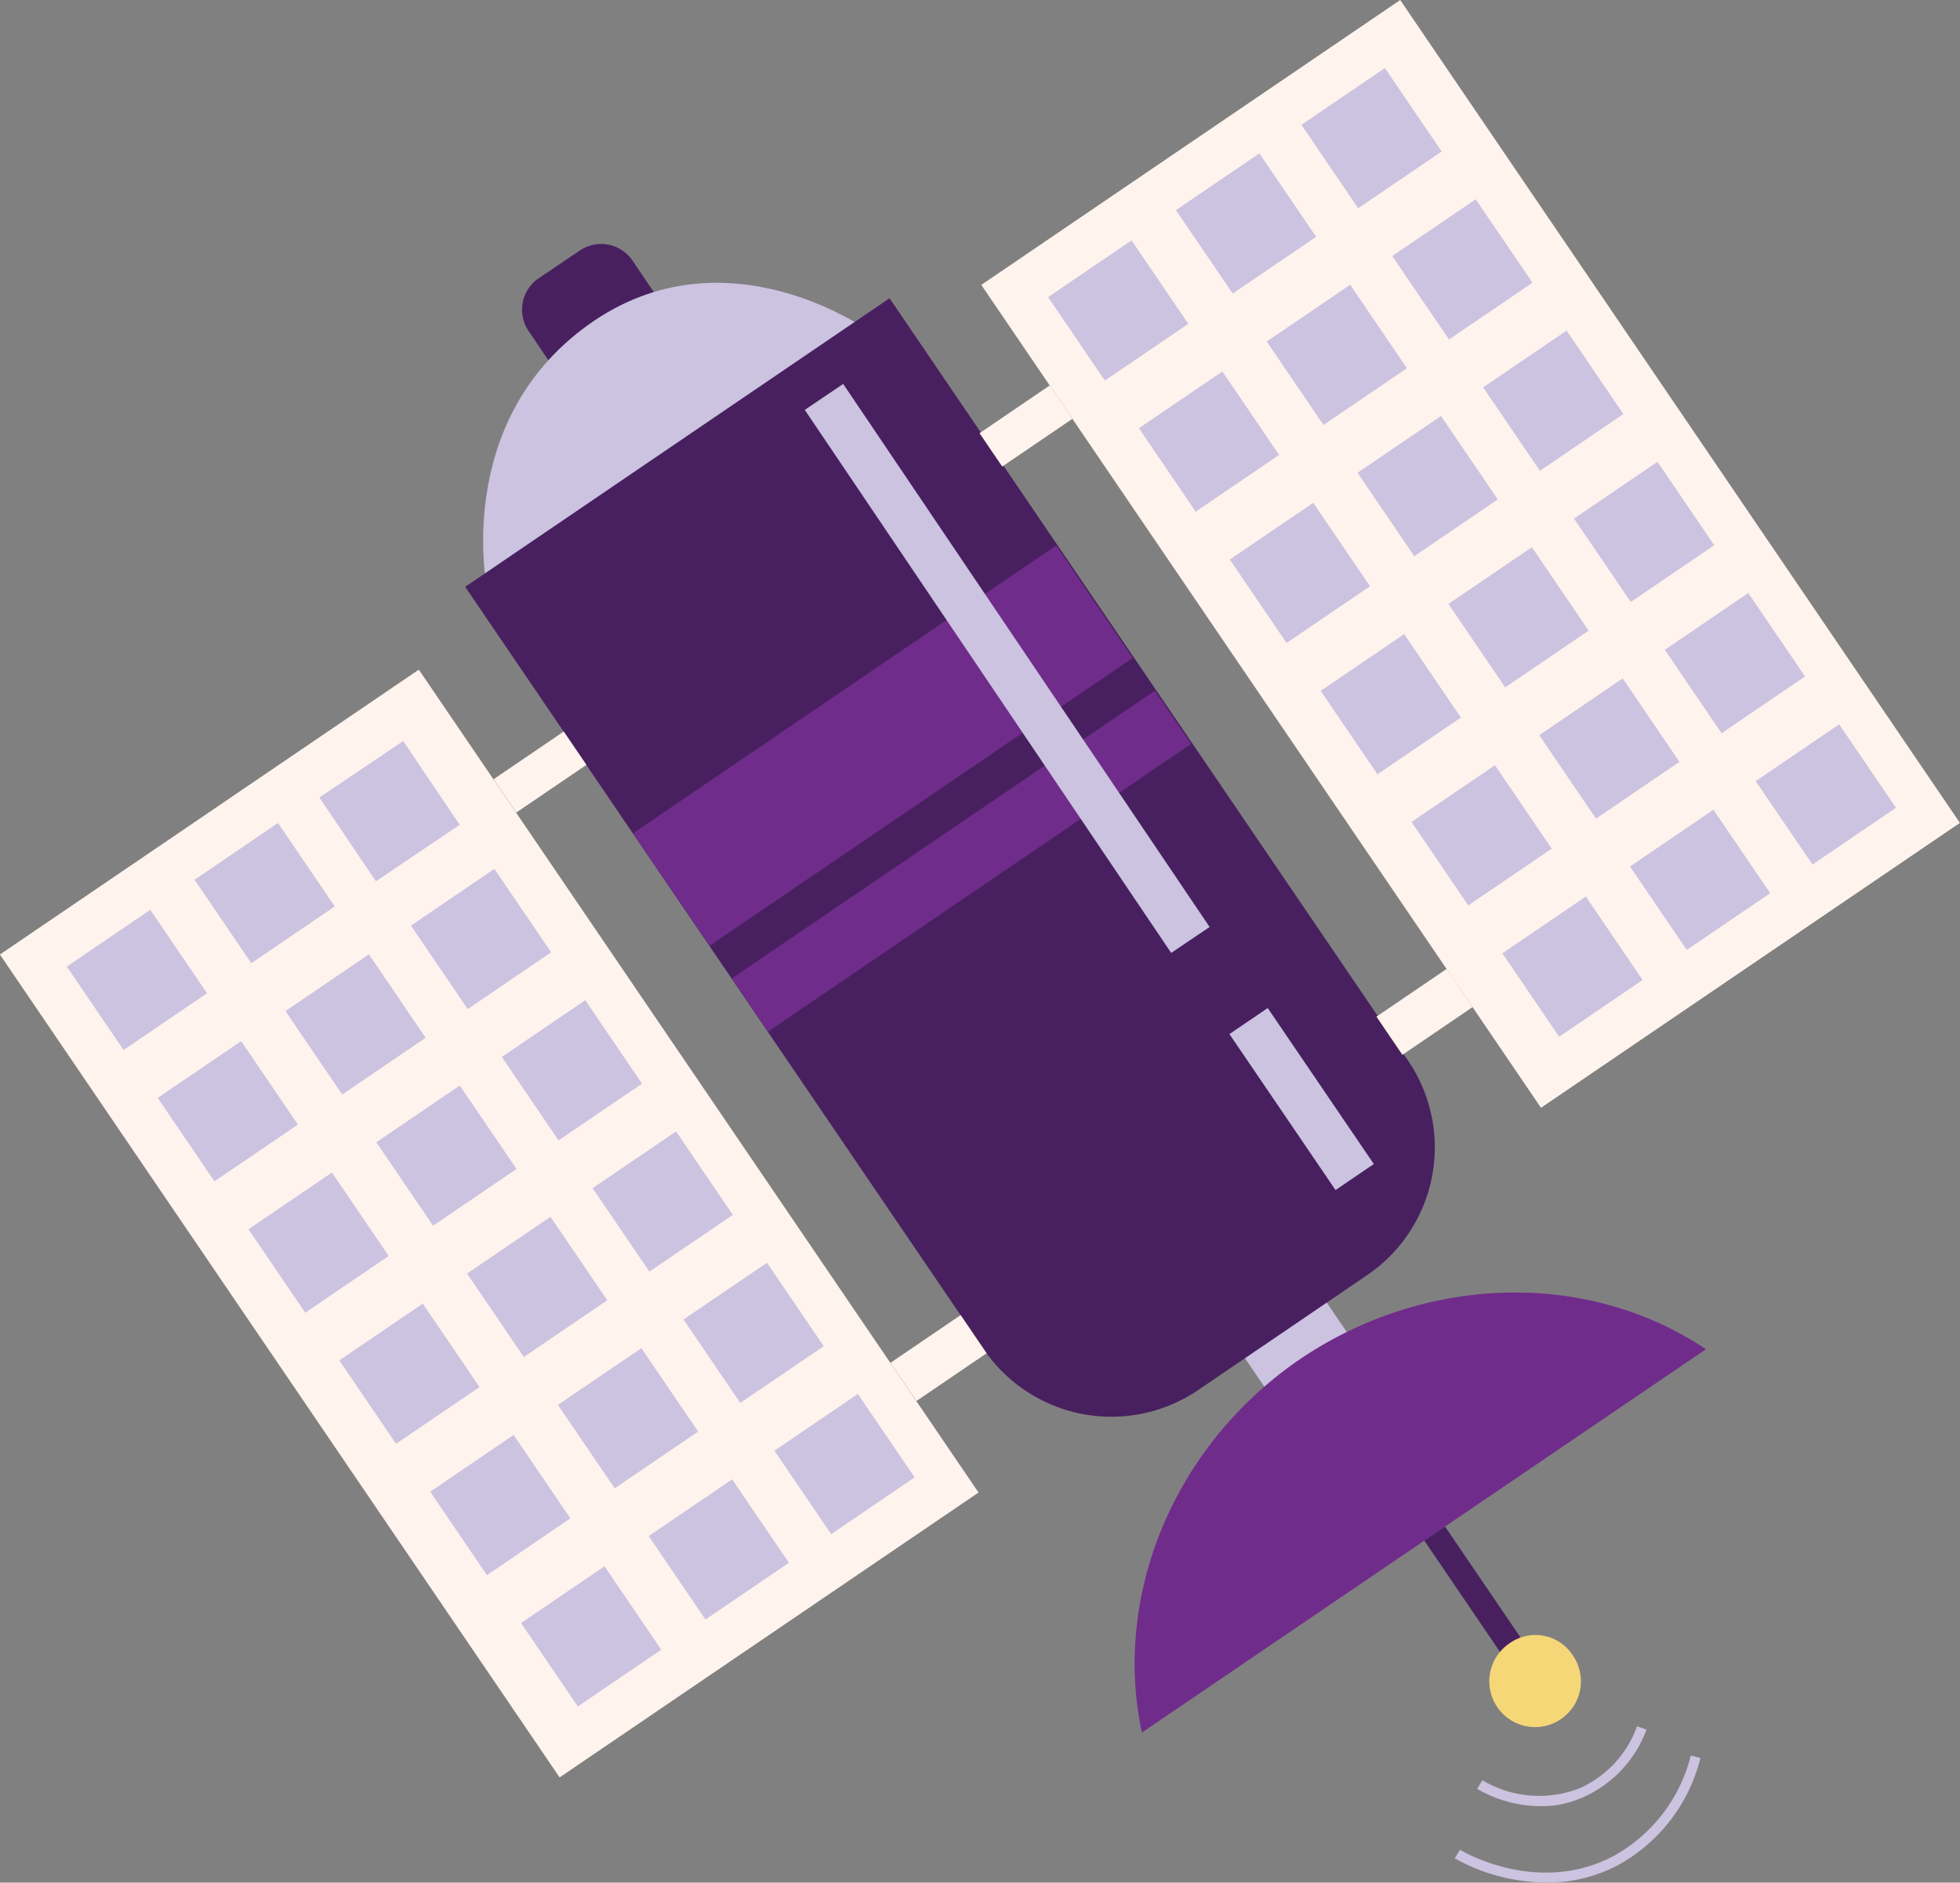 <svg xmlns="http://www.w3.org/2000/svg" viewBox="0 0 157.92 151.7"><rect x="0" y="0" width="157.92" height="151.7" fill="#808080" stroke="none"/><defs><style>.cls-1{fill:#482060;}.cls-2{fill:#cbc3e0;}.cls-3{fill:#702c8b;}.cls-4{fill:#f5d778;}.cls-5{fill:#fef3ed;}</style></defs><g id="Layer_2" data-name="Layer 2"><g id="layer_1-2" data-name="layer 1"><path class="cls-1" d="M45.25,20.41h4a3.05,3.05,0,0,1,3.05,3.05v5.08a0,0,0,0,1,0,0H42.2a0,0,0,0,1,0,0V23.46a3.05,3.05,0,0,1,3.05-3.05Z" transform="matrix(0.83, -0.56, 0.56, 0.83, -5.58, 30.82)"/><path class="cls-2" d="M39.27,47.59s-2.89-13.5,8.12-21.41S70,26.67,70,26.67Z"/><rect class="cls-2" x="100.1" y="103.93" width="7.97" height="7.97" transform="translate(-42.67 77.21) rotate(-34.22)"/><path class="cls-1" d="M58.29,28.15H99.64a0,0,0,0,1,0,0v74.29A12.44,12.44,0,0,1,87.2,114.88H70.73a12.44,12.44,0,0,1-12.44-12.44V28.15a0,0,0,0,1,0,0Z" transform="translate(-26.55 56.79) rotate(-34.22)"/><path class="cls-3" d="M92,139.61c-2.36-11.12,2.6-23,12.45-29.89,10.09-7,23.34-7.48,33-1Z"/><rect class="cls-1" x="117.73" y="122.6" width="2.02" height="11.19" transform="translate(-51.54 88.97) rotate(-34.22)"/><path class="cls-4" d="M126.62,133.24a3.69,3.69,0,1,1-5-.82A3.58,3.58,0,0,1,126.62,133.24Z"/><rect class="cls-5" x="40.08" y="60.59" width="6.84" height="3.25" transform="translate(-27.45 35.23) rotate(-34.22)"/><rect class="cls-5" x="72.2" y="107.57" width="6.84" height="3.72" transform="translate(-48.45 61.47) rotate(-34.22)"/><rect class="cls-5" x="79.24" y="32.7" width="6.84" height="3.25" transform="translate(-4.99 52.43) rotate(-34.22)"/><rect class="cls-5" x="111.36" y="79.68" width="6.84" height="3.72" transform="translate(-25.99 78.66) rotate(-34.22)"/><rect class="cls-5" x="19.01" y="58.49" width="40.82" height="80.19" transform="translate(-48.62 39.24) rotate(-34.22)"/><rect class="cls-2" x="6.97" y="74.9" width="8.13" height="8.13" transform="translate(-42.5 19.87) rotate(-34.22)"/><rect class="cls-2" x="17.26" y="67.9" width="8.13" height="8.13" transform="translate(-36.78 24.45) rotate(-34.22)"/><rect class="cls-2" x="27.38" y="61.02" width="8.13" height="8.13" transform="matrix(0.83, -0.56, 0.56, 0.83, -31.16, 28.95)"/><rect class="cls-2" x="14.29" y="85.48" width="8.13" height="8.13" transform="translate(-47.18 25.82) rotate(-34.22)"/><rect class="cls-2" x="24.58" y="78.48" width="8.13" height="8.13" transform="translate(-41.46 30.4) rotate(-34.22)"/><rect class="cls-2" x="34.69" y="71.6" width="8.13" height="8.13" transform="translate(-35.84 34.89) rotate(-34.22)"/><rect class="cls-2" x="21.6" y="96.06" width="8.13" height="8.13" transform="translate(-51.86 31.77) rotate(-34.22)"/><rect class="cls-2" x="31.9" y="89.06" width="8.13" height="8.13" transform="translate(-46.14 36.34) rotate(-34.22)"/><rect class="cls-2" x="42.01" y="82.18" width="8.13" height="8.13" transform="translate(-40.52 40.84) rotate(-34.22)"/><rect class="cls-2" x="28.92" y="106.63" width="8.13" height="8.13" transform="translate(-56.54 37.71) rotate(-34.22)"/><rect class="cls-2" x="39.21" y="99.63" width="8.13" height="8.13" transform="translate(-50.82 42.29) rotate(-34.22)"/><rect class="cls-2" x="49.33" y="92.75" width="8.13" height="8.13" transform="translate(-45.2 46.79) rotate(-34.22)"/><rect class="cls-2" x="36.24" y="117.21" width="8.13" height="8.13" transform="translate(-61.22 43.66) rotate(-34.22)"/><rect class="cls-2" x="46.53" y="110.21" width="8.13" height="8.13" transform="translate(-55.5 48.24) rotate(-34.22)"/><rect class="cls-2" x="56.65" y="103.33" width="8.13" height="8.13" transform="translate(-49.88 52.74) rotate(-34.22)"/><rect class="cls-2" x="43.56" y="127.79" width="8.13" height="8.13" transform="translate(-65.9 49.61) rotate(-34.22)"/><rect class="cls-2" x="53.85" y="120.79" width="8.13" height="8.13" transform="translate(-60.19 54.18) rotate(-34.22)"/><rect class="cls-2" x="63.97" y="113.91" width="8.13" height="8.13" transform="translate(-54.56 58.68) rotate(-34.22)"/><rect class="cls-5" x="98.08" y="4.54" width="40.82" height="80.19" transform="translate(-4.59 74.36) rotate(-34.22)"/><rect class="cls-2" x="86.03" y="20.95" width="8.13" height="8.13" transform="translate(1.53 55) rotate(-34.22)"/><rect class="cls-2" x="96.33" y="13.95" width="8.13" height="8.13" transform="translate(7.25 59.57) rotate(-34.22)"/><rect class="cls-2" x="106.44" y="7.07" width="8.13" height="8.13" transform="translate(12.87 64.07) rotate(-34.22)"/><rect class="cls-2" x="93.35" y="31.52" width="8.13" height="8.13" transform="translate(-3.15 60.94) rotate(-34.22)"/><rect class="cls-2" x="103.64" y="24.53" width="8.13" height="8.13" transform="translate(2.57 65.52) rotate(-34.22)"/><rect class="cls-2" x="113.76" y="17.64" width="8.13" height="8.13" transform="translate(8.19 70.02) rotate(-34.22)"/><rect class="cls-2" x="100.67" y="42.1" width="8.13" height="8.13" transform="translate(-7.83 66.89) rotate(-34.22)"/><rect class="cls-2" x="110.96" y="35.1" width="8.13" height="8.13" transform="translate(-2.11 71.47) rotate(-34.22)"/><rect class="cls-2" x="121.08" y="28.22" width="8.13" height="8.13" transform="translate(3.51 75.97) rotate(-34.22)"/><rect class="cls-2" x="107.99" y="52.68" width="8.13" height="8.13" transform="translate(-12.51 72.84) rotate(-34.22)"/><rect class="cls-2" x="118.28" y="45.68" width="8.13" height="8.13" transform="translate(-6.79 77.41) rotate(-34.22)"/><rect class="cls-2" x="128.4" y="38.8" width="8.13" height="8.13" transform="translate(-1.17 81.91) rotate(-34.22)"/><rect class="cls-2" x="115.31" y="63.25" width="8.13" height="8.13" transform="translate(-17.19 78.78) rotate(-34.22)"/><rect class="cls-2" x="125.6" y="56.25" width="8.13" height="8.13" transform="translate(-11.47 83.36) rotate(-34.22)"/><rect class="cls-2" x="135.72" y="49.37" width="8.13" height="8.13" transform="translate(-5.85 87.86) rotate(-34.22)"/><rect class="cls-2" x="122.63" y="73.83" width="8.13" height="8.13" transform="translate(-21.87 84.73) rotate(-34.22)"/><rect class="cls-2" x="132.92" y="66.83" width="8.13" height="8.13" transform="translate(-16.16 89.31) rotate(-34.22)"/><rect class="cls-2" x="143.04" y="59.95" width="8.13" height="8.13" transform="translate(-10.53 93.81) rotate(-34.22)"/><rect class="cls-3" x="50.52" y="54.61" width="41.23" height="10.96" transform="translate(-21.48 50.4) rotate(-34.22)"/><rect class="cls-3" x="56.85" y="66.81" width="41.23" height="5.18" transform="translate(-25.62 55.57) rotate(-34.22)"/><rect class="cls-2" x="79.16" y="27.14" width="3.73" height="52.72" transform="matrix(0.83, -0.56, 0.56, 0.83, -16.06, 54.83)"/><rect class="cls-2" x="103.01" y="80.96" width="3.73" height="15.2" transform="translate(-31.65 74.31) rotate(-34.22)"/><path class="cls-2" d="M126.21,151.6a15.14,15.14,0,0,1-9-1.86l.42-.69c.25.15,6.3,3.73,12.41.49a12.79,12.79,0,0,0,6.19-8.08l.78.19a13.58,13.58,0,0,1-6.59,8.61A12.11,12.11,0,0,1,126.21,151.6Z"/><path class="cls-2" d="M125.26,145.48a10.24,10.24,0,0,1-6.25-1.34l.43-.69a8.94,8.94,0,0,0,7.82.65,8.68,8.68,0,0,0,4.64-5l.76.27a9.57,9.57,0,0,1-5.09,5.44A8.68,8.68,0,0,1,125.26,145.48Z"/></g></g></svg>